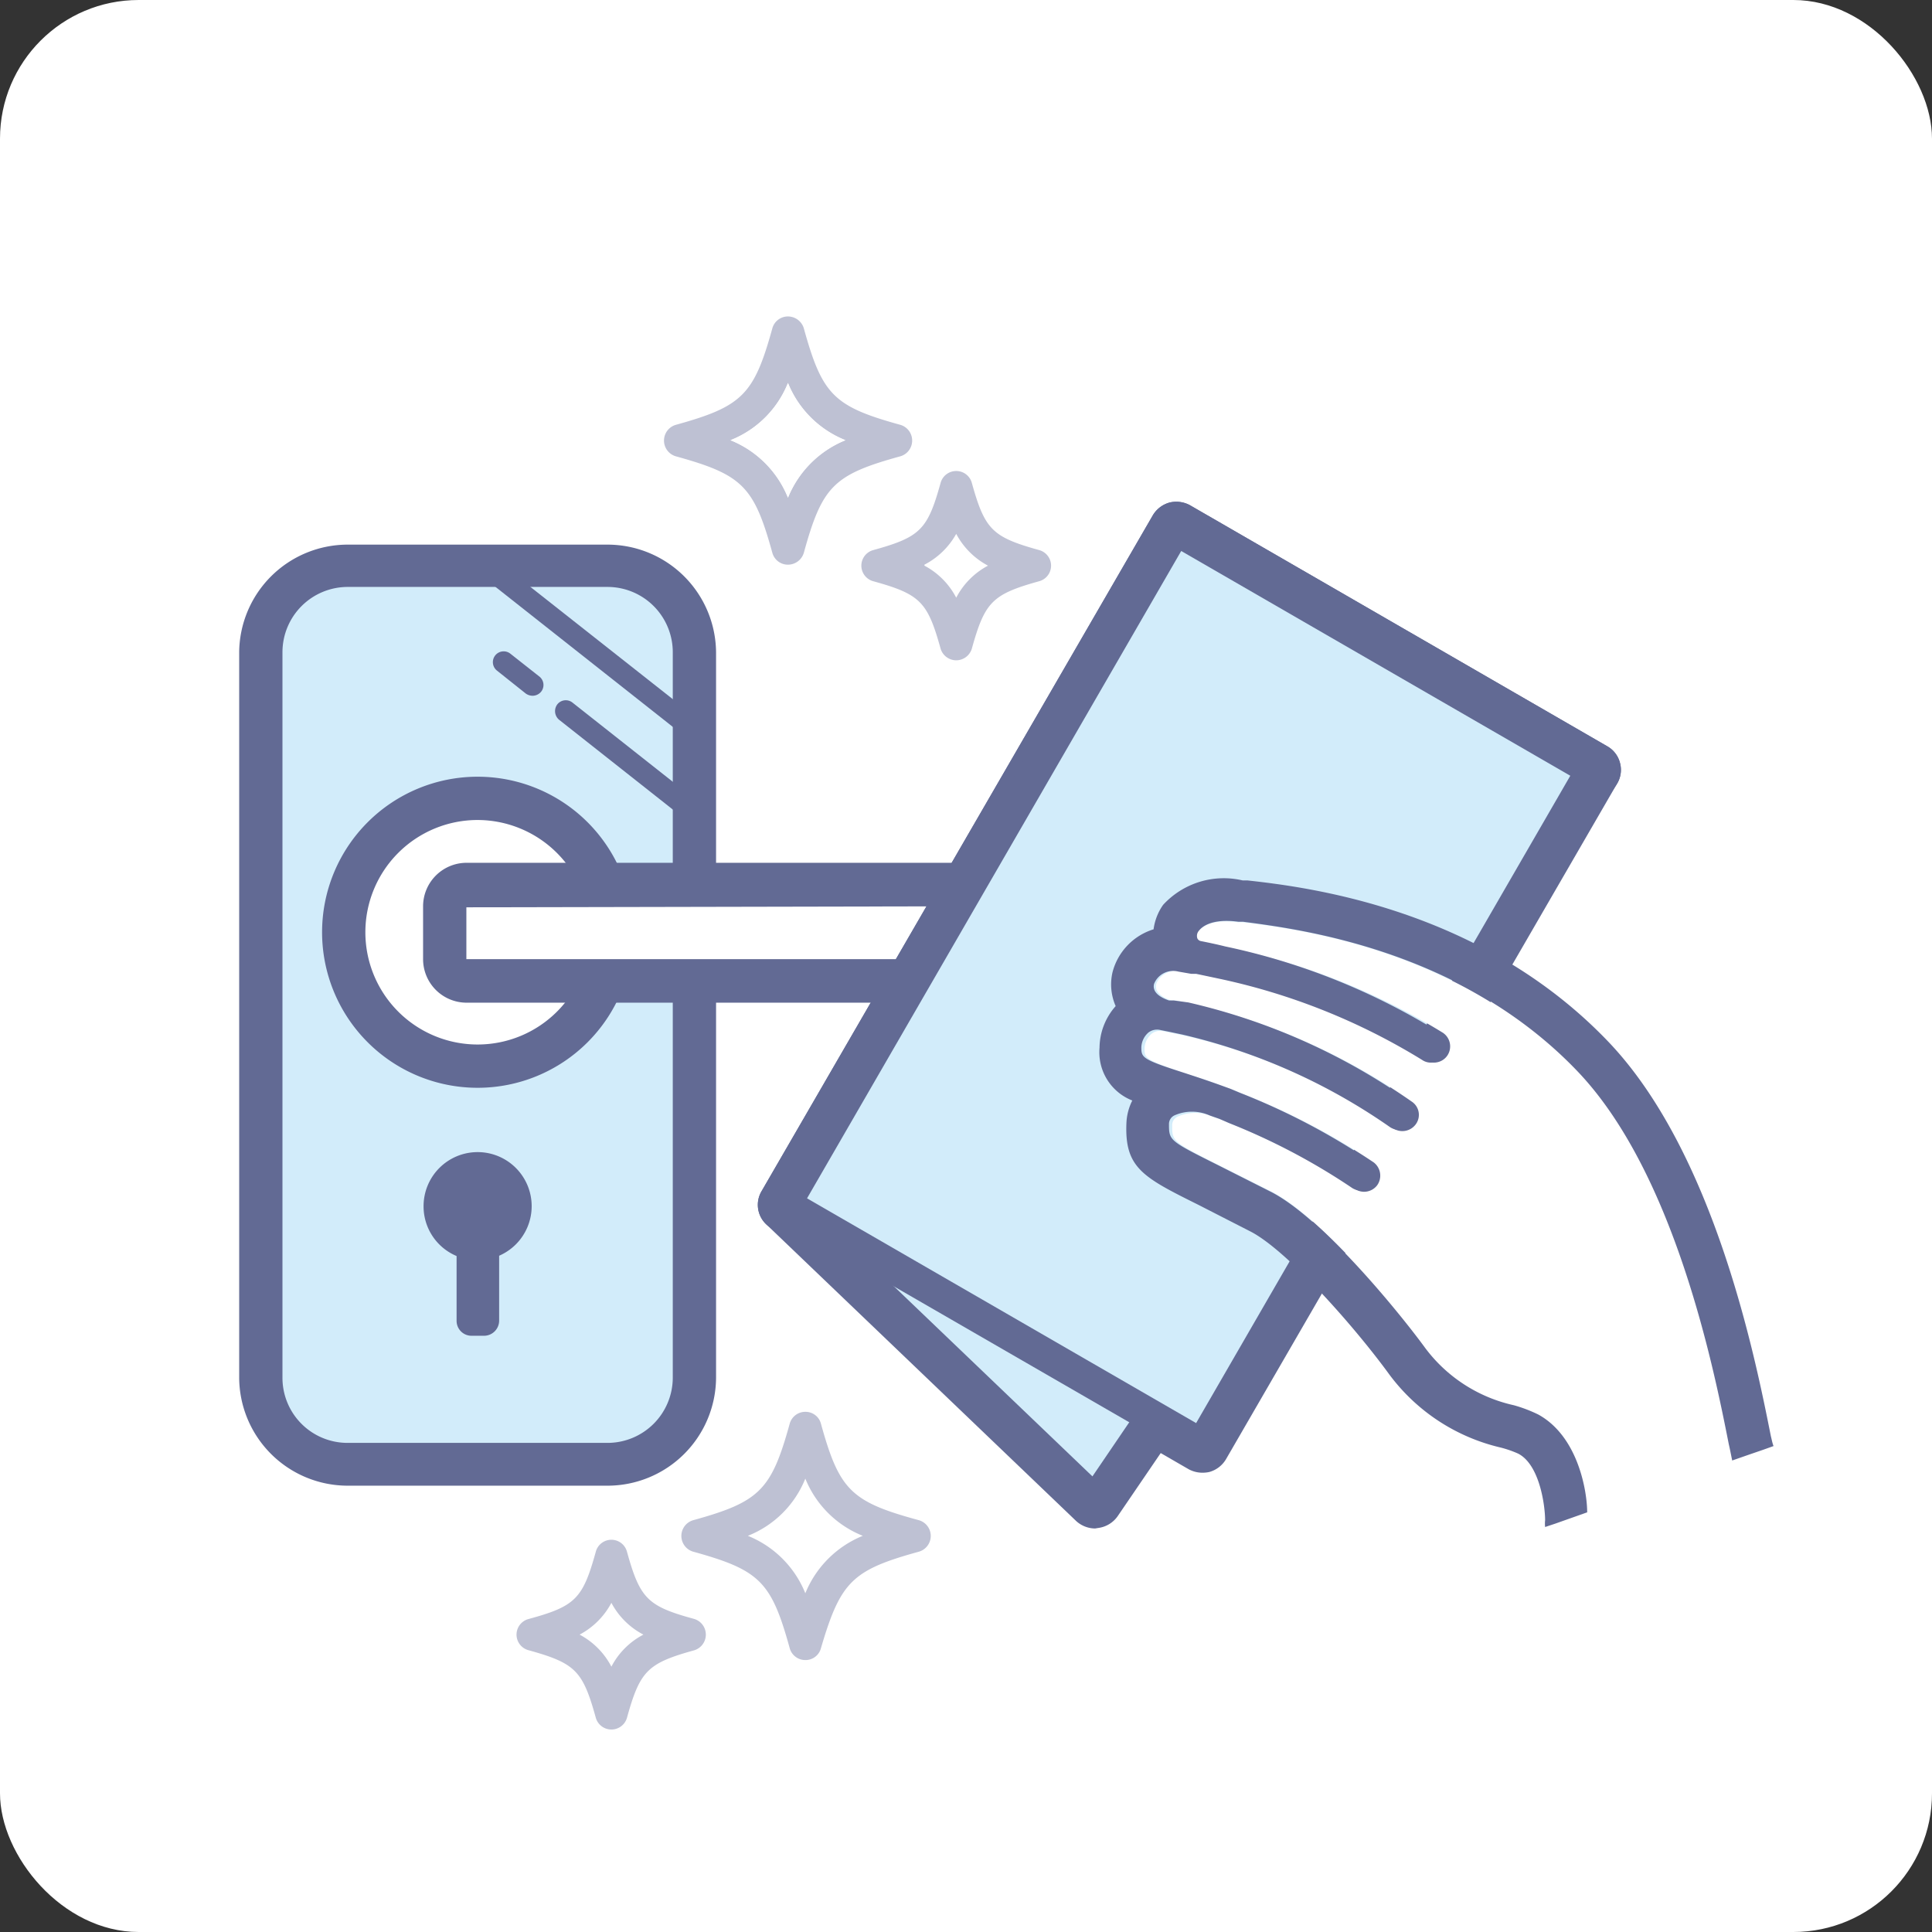 <svg id="レイヤー_1" data-name="レイヤー 1" xmlns="http://www.w3.org/2000/svg" viewBox="0 0 79 79"><rect x="0" y="0" width="79" height="79" fill="#333333" stroke="none"/><defs><style>.icon_prevention_05-1{fill:#fff;}.icon_prevention_05-2{fill:#d2ecfa;}.icon_prevention_05-3{fill:#626a94;}.icon_prevention_05-4{fill:#bec1d3;}</style></defs><rect class="icon_prevention_05-1" width="79" height="79" rx="5.67"/><rect class="icon_prevention_05-2" x="10.66" y="23.15" width="17.73" height="36.71" rx="3.55"/><path class="icon_prevention_05-3" d="M24.84,60.75H14.21a4.44,4.44,0,0,1-4.43-4.43V26.7a4.44,4.44,0,0,1,4.43-4.43H24.84a4.44,4.44,0,0,1,4.44,4.43V56.32A4.44,4.44,0,0,1,24.84,60.75ZM14.21,24a2.67,2.67,0,0,0-2.66,2.66V56.32A2.66,2.66,0,0,0,14.21,59H24.84a2.67,2.67,0,0,0,2.67-2.66V26.7A2.67,2.67,0,0,0,24.84,24Z"/><path class="icon_prevention_05-3" d="M28.46,30.35a.42.42,0,0,1-.28-.1L19.63,23.5a.44.44,0,0,1,.55-.69l8.55,6.74a.45.45,0,0,1,.07.63A.42.42,0,0,1,28.46,30.35Z"/><path class="icon_prevention_05-3" d="M28.46,33.72a.47.47,0,0,1-.28-.09l-5.32-4.2a.46.46,0,0,1-.07-.63.44.44,0,0,1,.62-.07l5.32,4.2a.43.43,0,0,1,.07.62A.42.42,0,0,1,28.46,33.72Z"/><path class="icon_prevention_05-3" d="M21.78,28.45a.49.49,0,0,1-.28-.09l-1.18-.94a.44.44,0,0,1,.55-.69l1.18.93a.44.44,0,0,1,.08.62A.46.46,0,0,1,21.78,28.45Z"/><circle class="icon_prevention_05-1" cx="19.53" cy="38.12" r="5.47"/><path class="icon_prevention_05-3" d="M19.53,44.48a6.36,6.36,0,1,1,6.36-6.36A6.36,6.36,0,0,1,19.53,44.48Zm0-10.95a4.59,4.59,0,1,0,4.59,4.59A4.6,4.6,0,0,0,19.53,33.53Z"/><rect class="icon_prevention_05-1" x="18.18" y="36.17" width="21.63" height="3.91" rx="0.89"/><path class="icon_prevention_05-3" d="M38.92,41H19.07a1.78,1.78,0,0,1-1.77-1.78V37.06a1.78,1.78,0,0,1,1.77-1.78H38.92a1.78,1.78,0,0,1,1.78,1.78v2.12A1.78,1.78,0,0,1,38.92,41Zm-19.85-3.9v2.12H38.92V37.06Z"/><path class="icon_prevention_05-3" d="M17.32,49.32a2.21,2.21,0,1,1,2.21,2.21A2.2,2.2,0,0,1,17.32,49.32Z"/><path class="icon_prevention_05-3" d="M19.28,49.64h.51a.62.62,0,0,1,.62.62V54a.62.62,0,0,1-.62.62h-.51a.61.61,0,0,1-.61-.61V50.26A.62.62,0,0,1,19.28,49.64Z"/><path class="icon_prevention_05-3" d="M44.78,62.5a1.16,1.16,0,0,1-.77-.3L31.33,50.06a1.09,1.09,0,0,1-.19-1.35l16-27.64a1.15,1.15,0,0,1,.68-.52,1.17,1.17,0,0,1,.84.11l17.07,9.86a1.08,1.08,0,0,1,.52.71,1.11,1.11,0,0,1-.16.87L45.7,62a1.15,1.15,0,0,1-.8.48ZM33.49,49.06,44.6,59.69,63.54,31.84l-15.08-8.7Z"/><path class="icon_prevention_05-3" d="M49.17,60.22a1.19,1.19,0,0,1-.56-.14L31.54,50.22a1.1,1.1,0,0,1-.4-1.51l16-27.64a1.15,1.15,0,0,1,.68-.52,1.17,1.17,0,0,1,.84.11l17.07,9.86a1.11,1.11,0,0,1,.51.67,1.07,1.07,0,0,1-.11.84L50.13,59.67a1.15,1.15,0,0,1-.68.52A1.33,1.33,0,0,1,49.17,60.22ZM33.61,48.85,48.76,57.6,63.61,31.89,48.46,23.14Z"/><polygon class="icon_prevention_05-2" points="44.78 61.4 32.1 49.26 48.05 21.63 65.12 31.48 44.78 61.4"/><path class="icon_prevention_05-3" d="M44.78,62.06a.65.65,0,0,1-.46-.18L31.64,49.74a.67.67,0,0,1-.12-.81l16-27.64a.69.69,0,0,1,.4-.31.7.7,0,0,1,.51.07L65.46,30.9a.68.68,0,0,1,.31.43.64.64,0,0,1-.1.52L45.33,61.77a.68.68,0,0,1-.48.29ZM32.94,49.14,44.67,60.37,64.17,31.7,48.3,22.53Z"/><rect class="icon_prevention_05-2" x="32.66" y="30.52" width="31.91" height="19.71" transform="translate(-10.66 62.28) rotate(-60)"/><path class="icon_prevention_05-3" d="M49.17,59.78a.69.69,0,0,1-.34-.09L31.77,49.84a.67.67,0,0,1-.25-.91l16-27.64a.69.69,0,0,1,.4-.31.7.7,0,0,1,.51.07L65.46,30.9a.71.71,0,0,1,.31.41.67.67,0,0,1-.07.5l-16,27.64a.66.66,0,0,1-.4.31ZM33,49l15.91,9.19L64.21,31.72,48.3,22.53Z"/><path class="icon_prevention_05-1" d="M70.81,59.74c0-.19-.08-.41-.14-.67-.6-3-2.21-11.11-6.21-15.27C59.74,38.88,53.25,38,50.81,37.71l-.19,0c-1.12-.15-1.51.23-1.61.36a.32.32,0,0,0-.07.32.2.2,0,0,0,.14.11c.32.06.66.13,1,.22A27.27,27.27,0,0,1,59,42.23a.67.67,0,0,1,.19.92.66.66,0,0,1-.56.3.61.61,0,0,1-.36-.11A26.24,26.24,0,0,0,49.83,40L49,39.82l-.2,0-.52-.09a.84.84,0,0,0-1,.5c-.1.4.38.6.61.68l.2,0,.63.13a25.75,25.75,0,0,1,9,4,.65.65,0,0,1,.18.92.68.68,0,0,1-.93.18,24.53,24.53,0,0,0-8.51-3.79l-.62-.13-.25-.05a.58.58,0,0,0-.5.1.84.84,0,0,0-.29.61c0,.37,0,.45,1.63,1,.43.14,1,.31,1.54.52l.47.17h0l.38.16a27.81,27.81,0,0,1,5.35,2.8.68.68,0,0,1,.14.94.67.67,0,0,1-.93.13,26.5,26.5,0,0,0-5-2.63l-.39-.17-.4-.14a1.77,1.77,0,0,0-1.44,0,.39.39,0,0,0-.22.34c0,.68,0,.68,2,1.69L52,48.73c2.16,1.13,5.33,5.07,6.27,6.36a6.19,6.19,0,0,0,3.63,2.35,5.8,5.8,0,0,1,1,.38c1.67.87,2,3.13,2,4l.44-.15,5-1.75.42-.15Z"/><path class="icon_prevention_05-3" d="M72.41,58.72c-.63-3.17-2.31-11.61-6.67-16.15C60.59,37.2,53.65,36.29,51,36l-.19,0a3.37,3.37,0,0,0-3.25,1A2.24,2.24,0,0,0,47.17,38a2.49,2.49,0,0,0-1.68,1.76,2.21,2.21,0,0,0,.13,1.38,2.6,2.6,0,0,0-.66,1.7A2.12,2.12,0,0,0,46.3,45a2.24,2.24,0,0,0-.24.92c-.08,1.84.68,2.22,2.95,3.35l2.13,1.09c1.49.77,4.24,3.88,5.66,5.83a7.91,7.91,0,0,0,4.56,3,4.4,4.4,0,0,1,.72.25c.89.46,1.1,2.16,1.1,2.72a1.26,1.26,0,0,0,0,.28l.42-.14.65-.23.65-.23c0-.84-.36-3.1-2-4a5.8,5.8,0,0,0-1-.38,6.19,6.19,0,0,1-3.63-2.35c-.94-1.29-4.11-5.23-6.27-6.36L49.8,47.64c-2-1-2-1-2-1.69a.39.39,0,0,1,.22-.34,1.77,1.77,0,0,1,1.44,0l.4.14.39.17a26.5,26.5,0,0,1,5,2.63.67.67,0,0,0,.93-.13.68.68,0,0,0-.14-.94,27.81,27.81,0,0,0-5.35-2.8l-.38-.16h0l-.47-.17c-.59-.21-1.11-.38-1.54-.52-1.59-.51-1.63-.59-1.63-1a.84.84,0,0,1,.29-.61.58.58,0,0,1,.5-.1l.25.05.62.13a24.53,24.53,0,0,1,8.51,3.79.68.68,0,0,0,.93-.18.65.65,0,0,0-.18-.92,25.75,25.75,0,0,0-9-4L48,40.91l-.2,0c-.23-.08-.71-.28-.61-.68a.84.84,0,0,1,1-.5l.52.09.2,0,.85.18a26.24,26.24,0,0,1,8.39,3.34.61.61,0,0,0,.36.11.66.66,0,0,0,.56-.3.67.67,0,0,0-.19-.92A27.27,27.27,0,0,0,50.1,38.7c-.36-.09-.7-.16-1-.22a.2.2,0,0,1-.14-.11.32.32,0,0,1,.07-.32c.1-.13.49-.51,1.61-.36l.19,0c2.44.32,8.93,1.17,13.65,6.09,4,4.16,5.61,12.23,6.21,15.27.06.26.1.48.14.67h0l.63-.22.64-.22.42-.15C72.47,59,72.45,58.88,72.41,58.72Z"/><path class="icon_prevention_05-4" d="M32.22,23.09a.66.66,0,0,1-.64-.49c-.75-2.72-1.23-3.19-3.94-3.94a.67.67,0,0,1,0-1.29c2.71-.75,3.19-1.23,3.94-3.94a.66.66,0,0,1,.64-.49.68.68,0,0,1,.65.49c.75,2.71,1.22,3.19,3.94,3.94a.67.67,0,0,1,0,1.29c-2.72.75-3.19,1.22-3.94,3.94A.68.68,0,0,1,32.22,23.09ZM29.87,18a4.24,4.24,0,0,1,2.35,2.35A4.27,4.27,0,0,1,34.57,18a4.22,4.22,0,0,1-2.35-2.34A4.19,4.19,0,0,1,29.87,18Z"/><path class="icon_prevention_05-1" d="M29.87,18a4.24,4.24,0,0,1,2.35,2.35A4.27,4.27,0,0,1,34.57,18a4.22,4.22,0,0,1-2.35-2.34A4.19,4.19,0,0,1,29.87,18Z"/><path class="icon_prevention_05-1" d="M37.8,23.09a3.1,3.1,0,0,1,1.3,1.31,3.1,3.1,0,0,1,1.3-1.31,3.13,3.13,0,0,1-1.3-1.3A3.13,3.13,0,0,1,37.8,23.09Z"/><path class="icon_prevention_05-4" d="M39.1,27a.67.67,0,0,1-.64-.48c-.53-1.91-.83-2.22-2.74-2.75a.66.66,0,0,1,0-1.28c1.91-.53,2.21-.83,2.74-2.74a.66.66,0,0,1,.64-.49h0a.66.66,0,0,1,.64.49c.53,1.91.84,2.21,2.74,2.74a.66.66,0,0,1,0,1.28c-1.9.53-2.21.84-2.74,2.75A.67.67,0,0,1,39.1,27Zm-1.3-3.87a3.1,3.1,0,0,1,1.3,1.31,3.1,3.1,0,0,1,1.3-1.31,3.13,3.13,0,0,1-1.3-1.3A3.13,3.13,0,0,1,37.8,23.09Z"/><path class="icon_prevention_05-1" d="M30.58,62.8a4.24,4.24,0,0,1,2.35,2.35,4.27,4.27,0,0,1,2.35-2.35,4.22,4.22,0,0,1-2.35-2.34A4.19,4.19,0,0,1,30.58,62.8Z"/><path class="icon_prevention_05-1" d="M23.7,66.84A3.1,3.1,0,0,1,25,68.15a3.07,3.07,0,0,1,1.31-1.31A3.1,3.1,0,0,1,25,65.54,3.13,3.13,0,0,1,23.7,66.84Z"/><path class="icon_prevention_05-4" d="M32.93,67.88a.66.66,0,0,1-.64-.49c-.75-2.72-1.23-3.19-3.94-3.94a.67.67,0,0,1,0-1.29c2.71-.75,3.19-1.23,3.94-3.94a.66.66,0,0,1,.64-.49.65.65,0,0,1,.64.49c.75,2.71,1.23,3.19,4,3.94a.67.67,0,0,1,0,1.29c-2.72.75-3.2,1.22-4,3.94A.65.65,0,0,1,32.93,67.88ZM30.58,62.8a4.24,4.24,0,0,1,2.35,2.35,4.27,4.27,0,0,1,2.35-2.35,4.22,4.22,0,0,1-2.35-2.34A4.19,4.19,0,0,1,30.58,62.8Z"/><path class="icon_prevention_05-4" d="M25,70.72a.66.66,0,0,1-.64-.49c-.53-1.91-.83-2.22-2.74-2.75a.66.66,0,0,1,0-1.28c1.91-.52,2.21-.83,2.74-2.74a.66.66,0,0,1,1.28,0c.53,1.91.84,2.22,2.75,2.74a.67.67,0,0,1,0,1.28c-1.91.53-2.22.84-2.75,2.75A.66.66,0,0,1,25,70.72Zm-1.3-3.88A3.1,3.1,0,0,1,25,68.15a3.07,3.07,0,0,1,1.31-1.31A3.1,3.1,0,0,1,25,65.54,3.13,3.13,0,0,1,23.7,66.84Z"/></svg>